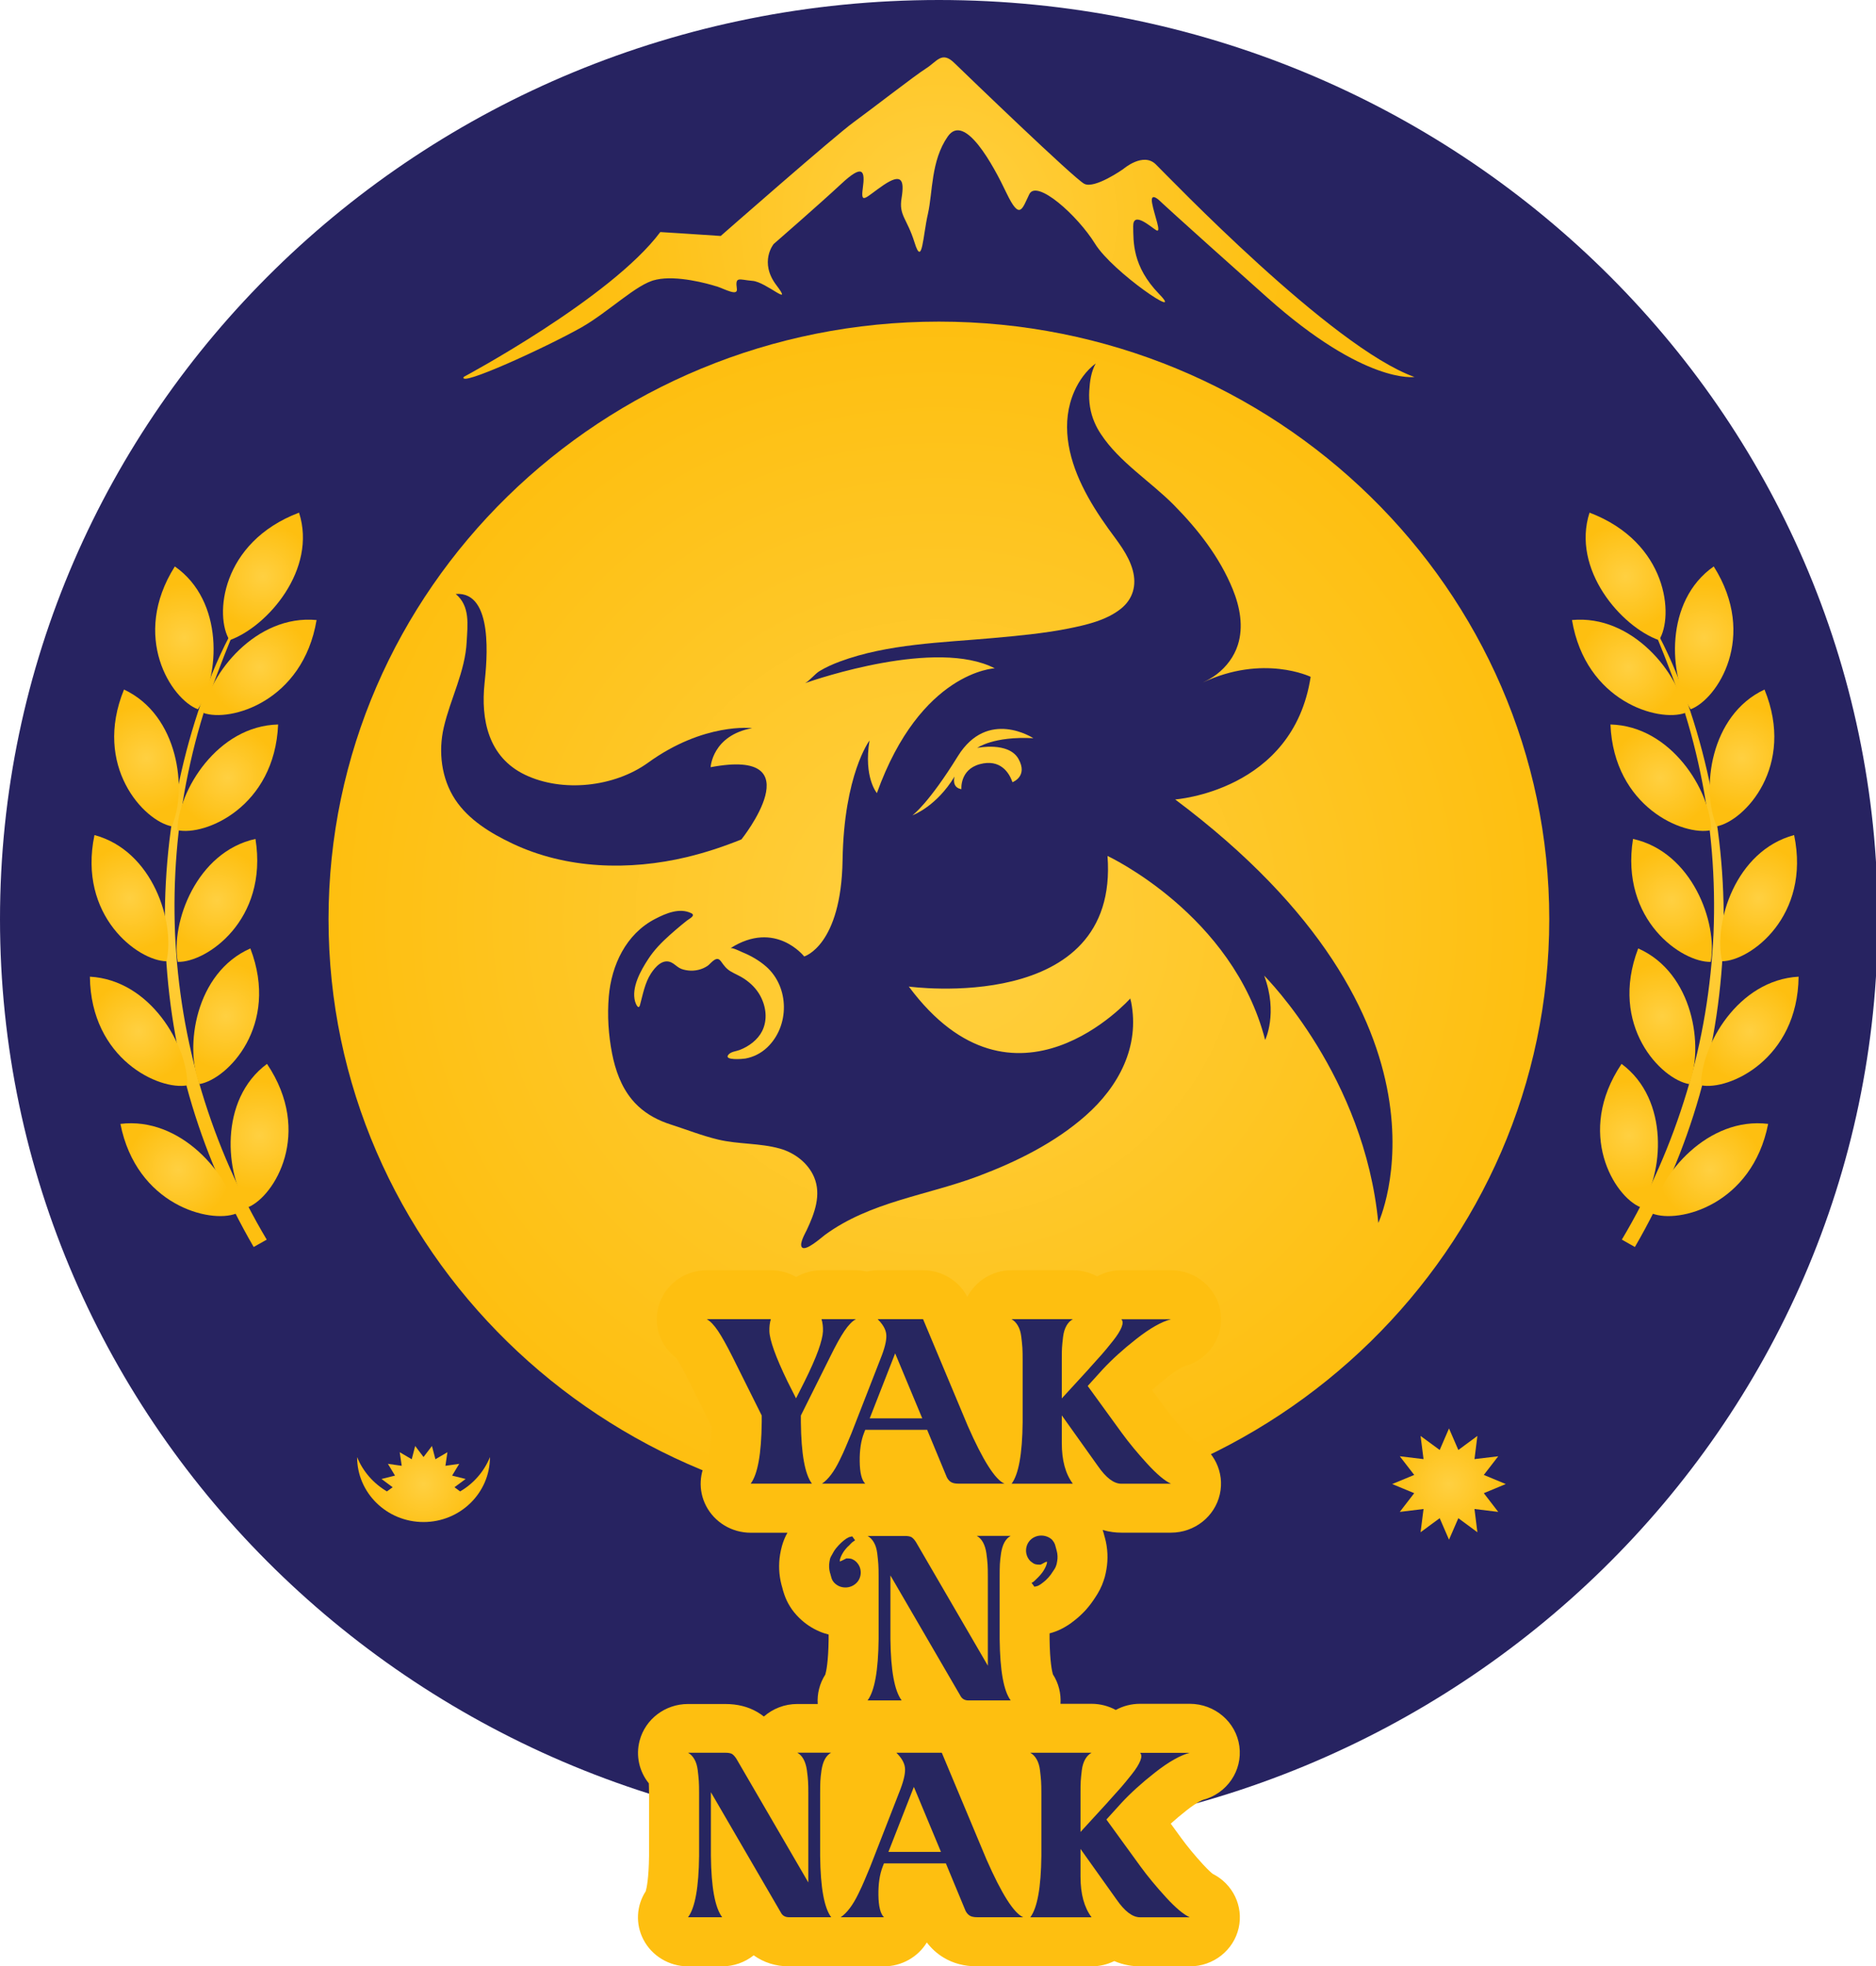 <svg width="208" height="218" viewBox="0 0 208 218" fill="none" xmlns="http://www.w3.org/2000/svg">
<g clip-path="url(#clip0_122_788)">
<path d="M104.1 203.827C161.592 203.827 208.199 158.199 208.199 101.914C208.199 45.628 161.592 0 104.1 0C46.607 0 0 45.628 0 101.914C0 158.199 46.607 203.827 104.1 203.827Z" fill="#272361"/>
<path d="M104.099 168.167C141.475 168.167 171.774 138.505 171.774 101.914C171.774 65.323 141.475 35.66 104.099 35.66C66.724 35.66 36.425 65.323 36.425 101.914C36.425 138.505 66.724 168.167 104.099 168.167Z" fill="url(#paint0_radial_122_788)"/>
<path d="M76.172 95.026C78.231 94.531 80.253 93.864 82.205 93.07C82.205 93.07 90.381 82.87 78.79 85.066C78.79 85.066 78.959 81.558 83.384 80.734C83.384 80.734 78.063 80.074 71.847 84.571C68.126 87.261 62.369 87.906 58.197 85.897C54.132 83.941 53.298 79.767 53.726 75.742C53.971 73.381 54.79 65.549 50.526 65.856C52.142 67.206 51.843 69.266 51.743 71.148C51.583 74.46 49.937 77.466 49.202 80.659C48.582 83.327 48.934 86.325 50.465 88.648C51.95 90.896 54.385 92.38 56.804 93.527C62.806 96.375 69.78 96.555 76.18 95.026H76.172Z" fill="#272361"/>
<path d="M130.228 88.648C130.228 88.648 143.372 87.764 145.317 75.045C145.317 75.045 140.073 72.504 133.343 75.682C133.902 75.412 134.423 75.135 134.913 74.753C135.992 73.921 136.827 72.804 137.24 71.522C137.898 69.484 137.47 67.28 136.681 65.339C135.234 61.787 132.831 58.706 130.136 55.978C127.548 53.37 124.088 51.219 122.067 48.139C121.791 47.734 121.554 47.299 121.363 46.85C120.873 45.74 120.697 44.519 120.773 43.312C120.834 42.27 120.972 41.236 121.485 40.299C120.436 41.086 119.64 42.203 119.12 43.38C117.596 46.827 118.408 50.62 120 53.887C120.804 55.551 121.807 57.11 122.886 58.617C123.935 60.071 125.121 61.487 125.596 63.241C126.04 64.89 125.627 66.426 124.256 67.513C122.641 68.794 120.421 69.296 118.438 69.694C115.667 70.241 112.85 70.496 110.032 70.751C104.444 71.253 98.434 71.38 93.114 73.351C92.333 73.644 91.567 73.981 90.855 74.415C90.358 74.715 89.761 75.487 89.263 75.742C90.549 75.292 103.831 70.766 110.293 74.101C110.293 74.101 102.078 74.43 97.225 87.936C97.225 87.936 95.732 86.205 96.406 82.105C96.406 82.105 93.573 85.867 93.42 95.371C93.267 104.874 89.163 106.051 89.163 106.051C89.163 106.051 85.971 101.959 80.987 105.136C81.163 105.024 82.143 105.511 82.304 105.579C83.261 105.968 84.172 106.493 84.945 107.168C87.541 109.453 87.564 113.77 85.052 116.146C84.386 116.776 83.552 117.203 82.641 117.368C82.388 117.413 80.245 117.608 80.743 116.963C81.026 116.596 81.608 116.573 82.013 116.416C83.031 116.026 84.011 115.299 84.501 114.325C85.121 113.081 84.945 111.627 84.302 110.428C83.889 109.656 83.261 109.026 82.526 108.532C82.052 108.209 81.5 107.999 81.003 107.7C80.528 107.415 80.268 107.055 79.954 106.613C79.893 106.538 79.832 106.456 79.747 106.396C79.303 106.096 78.783 106.86 78.461 107.085C77.841 107.512 77.037 107.692 76.287 107.602C75.958 107.557 75.606 107.49 75.315 107.317C75.008 107.138 74.756 106.868 74.427 106.71C73.47 106.261 72.643 107.227 72.184 107.925C71.502 108.966 71.28 110.255 70.959 111.432C70.79 112.024 70.484 111.29 70.415 111.05C69.979 109.491 71.043 107.602 71.87 106.343C72.513 105.346 73.347 104.492 74.235 103.697C74.679 103.293 75.146 102.903 75.613 102.513C75.797 102.356 75.988 102.213 76.172 102.064C76.417 101.869 77.175 101.516 76.647 101.254C75.345 100.617 73.83 101.269 72.658 101.876C69.397 103.548 67.789 107.04 67.499 110.495C67.322 112.616 67.46 114.737 67.866 116.821C68.226 118.642 68.861 120.456 70.063 121.91C70.277 122.172 70.507 122.419 70.76 122.652C71.785 123.611 73.049 124.263 74.396 124.69C76.141 125.252 77.841 125.927 79.632 126.354C81.876 126.886 84.233 126.729 86.461 127.351C88.099 127.808 89.592 128.947 90.258 130.506C91.1 132.477 90.304 134.561 89.447 136.382C89.263 136.764 88.643 137.836 88.88 138.248C89.24 138.885 91.123 137.169 91.445 136.937C96.498 133.227 102.752 132.56 108.486 130.401C112.742 128.797 116.961 126.706 120.367 123.701C124.05 120.456 126.385 116.026 125.412 111.095C125.405 111.042 125.298 110.728 125.328 110.698C125.328 110.698 112.49 125.177 100.762 109.386C100.762 109.386 124.134 112.609 122.794 94.906C122.794 94.906 136.689 101.374 140.272 115.307C140.272 115.307 141.726 112.339 140.164 108.179C140.501 108.517 151.273 119.391 152.819 135.595C152.819 135.595 163.276 113.328 130.266 88.618L130.228 88.648ZM108.364 82.922C108.364 82.922 111.831 82.203 112.926 84.151C114.013 86.1 112.253 86.729 112.253 86.729C111.885 85.635 110.882 84.129 108.639 84.728C106.396 85.335 106.595 87.501 106.595 87.501C105.508 87.321 105.807 86.22 105.83 86.107C103.854 89.368 101.32 90.342 101.16 90.402C101.259 90.334 102.989 89.038 106.197 83.851C109.504 78.508 114.572 81.85 114.572 81.85C110.147 81.61 108.356 82.922 108.356 82.922H108.364Z" fill="#272361"/>
<path d="M156.831 41.798C156.831 41.798 151.357 42.668 140.509 32.992C129.661 23.316 128.597 22.274 128.597 22.274C128.597 22.274 127.495 21.18 127.74 22.529C127.985 23.893 128.842 25.924 128.184 25.52C127.518 25.1 125.627 23.384 125.642 25.085C125.673 26.786 125.52 29.507 128.513 32.595C131.514 35.682 123.368 30.196 121.409 27.019C119.449 23.856 114.955 19.861 114.128 21.525C113.317 23.189 113.079 24.485 111.602 21.42C110.14 18.332 106.955 12.434 105.079 15.139C103.204 17.845 103.433 21.27 102.882 23.713C102.316 26.164 102.262 29.664 101.405 26.906C100.547 24.148 99.636 23.916 99.966 21.93C100.287 19.944 99.966 19.172 97.96 20.521C95.969 21.877 95.403 22.769 95.663 20.858C95.923 18.962 95.717 18.1 93.259 20.401C90.787 22.702 85.78 27.056 85.78 27.056C85.78 27.056 84.134 29.057 86.086 31.628C88.023 34.184 84.938 31.246 83.43 31.141C81.937 31.021 81.493 30.586 81.7 32.033C81.807 32.872 80.39 32.063 79.533 31.778C79.533 31.778 79.464 31.748 79.342 31.725C78.499 31.456 75.055 30.496 72.766 31.006C72.727 31.021 72.681 31.021 72.658 31.036C70.63 31.456 67.445 34.618 64.421 36.327C60.417 38.575 50.741 42.997 51.414 41.791C51.414 41.791 67.736 33.067 73.21 25.73C73.21 25.73 77.359 25.984 79.908 26.164C79.908 26.164 92.609 15.02 94.637 13.558C96.666 12.082 101.42 8.379 102.668 7.592C103.9 6.82 104.421 5.606 105.83 7C107.254 8.379 119.066 19.771 120.214 20.378C121.363 20.985 124.54 18.744 124.54 18.744C124.54 18.744 126.737 16.833 128.145 18.22C129.554 19.599 147.644 38.516 156.823 41.798H156.831Z" fill="url(#paint1_radial_122_788)"/>
<path d="M182.852 68.562C184.406 71.163 185.646 73.943 186.687 76.784C187.736 79.624 188.586 82.532 189.267 85.485C190.63 91.384 191.227 97.454 191.097 103.51C190.936 109.566 190.071 115.622 188.417 121.475C186.749 127.328 184.337 132.972 181.267 138.263L179.82 137.446C182.883 132.305 185.294 126.796 187.016 121.085C188.747 115.374 189.719 109.438 189.987 103.473C190.224 97.507 189.757 91.504 188.517 85.635C187.905 82.705 187.116 79.804 186.128 76.971C185.141 74.131 184.008 71.35 182.852 68.555V68.562Z" fill="url(#paint2_radial_122_788)"/>
<path d="M187.453 78.642C190.4 77.533 194.924 70.593 190.01 62.806C184.528 66.628 185.018 74.948 187.453 78.642Z" fill="url(#paint3_radial_122_788)"/>
<path d="M186.84 79.047C183.87 80.104 175.809 77.781 174.293 68.749C180.992 68.112 186.205 74.7 186.84 79.047Z" fill="url(#paint4_radial_122_788)"/>
<path d="M190.339 91.623C193.439 91.024 199.112 84.946 195.637 76.454C189.566 79.302 188.594 87.584 190.339 91.623Z" fill="url(#paint5_radial_122_788)"/>
<path d="M189.734 92.043C186.657 92.733 178.94 89.465 178.557 80.329C185.286 80.494 189.635 87.659 189.734 92.043Z" fill="url(#paint6_radial_122_788)"/>
<path d="M190.936 106.583C194.09 106.538 200.789 101.554 198.921 92.59C192.429 94.329 189.956 102.303 190.936 106.583Z" fill="url(#paint7_radial_122_788)"/>
<path d="M189.68 106.65C186.526 106.74 179.613 102.056 181.06 93.017C187.621 94.464 190.461 102.326 189.68 106.65Z" fill="url(#paint8_radial_122_788)"/>
<path d="M188.609 120.336C191.709 120.935 199.319 117.443 199.418 108.292C192.697 108.659 188.57 115.944 188.609 120.336Z" fill="url(#paint9_radial_122_788)"/>
<path d="M187.284 120.201C184.176 119.669 178.358 113.725 181.634 105.159C187.766 107.865 188.938 116.124 187.284 120.201Z" fill="url(#paint10_radial_122_788)"/>
<path d="M183.196 134.553C186.136 135.693 194.266 133.594 196.042 124.615C189.367 123.791 183.962 130.229 183.196 134.553Z" fill="url(#paint11_radial_122_788)"/>
<path d="M181.887 133.856C178.978 132.665 174.653 125.605 179.79 117.96C185.156 121.932 184.421 130.236 181.887 133.856Z" fill="url(#paint12_radial_122_788)"/>
<path d="M183.939 70.983C185.608 68.36 184.95 60.153 176.238 56.84C174.217 63.121 179.729 69.476 183.939 70.983Z" fill="url(#paint13_radial_122_788)"/>
<path d="M26.541 68.562C24.987 71.163 23.747 73.943 22.706 76.784C21.657 79.624 20.807 82.532 20.126 85.485C18.763 91.384 18.166 97.454 18.296 103.51C18.457 109.566 19.322 115.622 20.976 121.475C22.645 127.328 25.056 132.972 28.126 138.263L29.573 137.446C26.511 132.305 24.099 126.796 22.377 121.085C20.646 115.374 19.674 109.438 19.406 103.473C19.169 97.507 19.636 91.504 20.876 85.635C21.489 82.705 22.277 79.804 23.265 76.971C24.252 74.131 25.385 71.35 26.541 68.555V68.562Z" fill="url(#paint14_radial_122_788)"/>
<path d="M21.941 78.642C18.993 77.533 14.469 70.593 19.384 62.806C24.865 66.628 24.375 74.948 21.941 78.642Z" fill="url(#paint15_radial_122_788)"/>
<path d="M22.553 79.047C25.523 80.104 33.584 77.781 35.1 68.749C28.401 68.112 23.188 74.7 22.553 79.047Z" fill="url(#paint16_radial_122_788)"/>
<path d="M19.047 91.623C15.946 91.024 10.274 84.946 13.749 76.454C19.82 79.302 20.792 87.584 19.047 91.623Z" fill="url(#paint17_radial_122_788)"/>
<path d="M19.659 92.043C22.737 92.733 30.453 89.465 30.836 80.329C24.107 80.494 19.759 87.659 19.659 92.043Z" fill="url(#paint18_radial_122_788)"/>
<path d="M18.457 106.583C15.303 106.538 8.605 101.554 10.473 92.59C16.965 94.329 19.437 102.303 18.457 106.583Z" fill="url(#paint19_radial_122_788)"/>
<path d="M19.705 106.65C22.859 106.74 29.772 102.056 28.325 93.017C21.765 94.464 18.924 102.326 19.705 106.65Z" fill="url(#paint20_radial_122_788)"/>
<path d="M20.777 120.336C17.676 120.935 10.067 117.443 9.967 108.292C16.689 108.659 20.815 115.944 20.777 120.336Z" fill="url(#paint21_radial_122_788)"/>
<path d="M22.109 120.201C25.217 119.669 31.035 113.725 27.759 105.159C21.627 107.865 20.455 116.124 22.109 120.201Z" fill="url(#paint22_radial_122_788)"/>
<path d="M26.197 134.553C23.257 135.693 15.127 133.594 13.351 124.615C20.027 123.791 25.431 130.229 26.197 134.553Z" fill="url(#paint23_radial_122_788)"/>
<path d="M27.506 133.856C30.415 132.665 34.74 125.605 29.604 117.96C24.237 121.932 24.972 130.236 27.506 133.856Z" fill="url(#paint24_radial_122_788)"/>
<path d="M25.454 70.983C23.785 68.36 24.444 60.153 33.156 56.84C35.177 63.121 29.665 69.476 25.454 70.983Z" fill="url(#paint25_radial_122_788)"/>
<path d="M46.959 168.759C51.024 168.759 54.323 165.537 54.323 161.557C53.68 163.153 52.509 164.495 51.016 165.364L50.389 164.9L51.629 163.985L50.128 163.611L50.917 162.306L49.386 162.524L49.608 161.017L48.276 161.797L47.893 160.328L46.959 161.549L46.032 160.328L45.65 161.797L44.318 161.017L44.54 162.524L43.009 162.306L43.797 163.611L42.297 163.985L43.537 164.9L42.901 165.364C41.416 164.487 40.237 163.153 39.594 161.557C39.594 165.537 42.894 168.759 46.959 168.759Z" fill="url(#paint26_radial_122_788)"/>
<path d="M164.517 165.559L166.951 164.547L164.517 163.536L166.117 161.467L163.483 161.782L163.805 159.211L161.692 160.77L160.658 158.379L159.625 160.77L157.504 159.211L157.834 161.782L155.2 161.467L156.8 163.536L154.358 164.547L156.8 165.559L155.2 167.635L157.834 167.313L157.504 169.891L159.625 168.332L160.658 170.716L161.692 168.332L163.805 169.891L163.483 167.313L166.117 167.635L164.517 165.559Z" fill="url(#paint27_radial_122_788)"/>
<path d="M134.438 207.747C134.316 207.657 133.986 207.372 133.389 206.728C132.463 205.716 131.644 204.727 130.962 203.79L129.806 202.201C130.327 201.729 130.909 201.242 131.544 200.74C132.784 199.765 133.336 199.578 133.359 199.57C136.046 198.866 137.776 196.325 137.416 193.627C137.056 190.929 134.691 188.913 131.912 188.913H126.4C125.435 188.913 124.517 189.153 123.713 189.595C122.909 189.16 121.99 188.913 121.026 188.913H117.581C117.657 187.774 117.374 186.627 116.739 185.645C116.647 185.338 116.402 184.274 116.371 181.718V181.103C116.792 180.991 117.213 180.841 117.611 180.646C117.895 180.504 118.178 180.346 118.453 180.166C118.645 180.039 118.859 179.889 119.081 179.709C119.54 179.357 119.977 178.952 120.383 178.51C120.773 178.075 121.117 177.611 121.431 177.124C121.523 176.981 121.615 176.846 121.684 176.726C121.883 176.397 122.051 176.067 122.189 175.73C122.189 175.715 122.205 175.7 122.205 175.685C122.312 175.422 122.404 175.145 122.488 174.868C122.488 174.845 122.495 174.83 122.503 174.808C122.572 174.545 122.633 174.268 122.679 173.976C122.771 173.436 122.809 172.874 122.786 172.304C122.756 171.667 122.664 171.068 122.503 170.491C122.503 170.468 122.488 170.446 122.48 170.423L122.465 170.363C122.404 170.109 122.335 169.876 122.258 169.636C123.008 169.861 123.713 169.936 124.325 169.936H129.837C132.44 169.936 134.691 168.16 135.25 165.672C135.793 163.258 134.599 160.8 132.363 159.676C132.241 159.586 131.912 159.301 131.315 158.657C130.388 157.645 129.569 156.655 128.888 155.719L127.732 154.13C128.252 153.658 128.834 153.17 129.47 152.668C130.71 151.694 131.261 151.507 131.284 151.499C133.971 150.795 135.701 148.254 135.341 145.556C134.982 142.858 132.616 140.841 129.837 140.841H124.325C123.361 140.841 122.442 141.081 121.638 141.524C120.834 141.089 119.916 140.841 118.951 140.841H112.161C110.055 140.841 108.187 142.011 107.253 143.787C106.312 141.996 104.428 140.841 102.346 140.841H97.286C96.873 140.841 96.474 140.901 96.084 140.984C95.694 140.901 95.296 140.841 94.89 140.841H91.085C90.082 140.841 89.118 141.104 88.275 141.591C87.433 141.104 86.469 140.841 85.466 140.841H78.362C75.843 140.841 73.646 142.505 73.003 144.889C72.428 147.032 73.24 149.273 75.001 150.585C75.192 150.877 75.582 151.536 76.241 152.841L78.905 158.192C78.851 160.38 78.629 161.325 78.545 161.617C77.504 163.221 77.397 165.259 78.285 166.968C79.227 168.789 81.14 169.944 83.23 169.944H87.311C87.272 170.019 87.219 170.094 87.181 170.176C86.974 170.581 86.813 171 86.691 171.443C86.614 171.72 86.545 172.035 86.492 172.357C86.4 172.912 86.369 173.474 86.392 174.036C86.415 174.575 86.499 175.152 86.645 175.715C86.668 175.812 86.698 175.909 86.729 176.007C86.782 176.239 86.851 176.479 86.936 176.719C86.936 176.734 86.951 176.756 86.951 176.771C87.112 177.244 87.326 177.701 87.586 178.113C87.847 178.548 88.207 178.99 88.62 179.395C89.271 180.032 90.021 180.534 90.863 180.893C91.184 181.036 91.529 181.141 91.874 181.231V181.74C91.843 184.296 91.598 185.36 91.506 185.668C90.871 186.657 90.587 187.804 90.664 188.935H88.39C86.989 188.935 85.688 189.452 84.693 190.322C84.455 190.134 84.203 189.97 83.942 189.812C82.924 189.228 81.76 188.935 80.406 188.935H76.279C73.76 188.935 71.556 190.599 70.92 192.99C70.469 194.676 70.882 196.43 71.939 197.734C71.939 197.764 71.939 197.787 71.939 197.802C71.939 197.929 71.962 198.244 71.962 198.866V205.769C71.931 208.324 71.686 209.389 71.594 209.696C70.553 211.3 70.446 213.338 71.334 215.047C72.275 216.868 74.189 218.022 76.279 218.022H80.061C81.362 218.022 82.595 217.573 83.567 216.801C84.662 217.588 86.002 218.022 87.456 218.022H92.141C92.333 218.022 92.524 218 92.708 217.985C92.869 218 93.037 218.022 93.206 218.022H97.998C99.965 218.022 101.764 217.003 102.76 215.377C103.272 216.044 103.893 216.613 104.605 217.041C105.669 217.693 106.924 218.022 108.333 218.022H113.447C113.569 218.022 113.684 218 113.799 217.993C113.944 218.007 114.09 218.022 114.243 218.022H121.033C121.921 218.022 122.779 217.813 123.544 217.438C124.601 217.888 125.588 218.022 126.415 218.022H131.927C134.53 218.022 136.781 216.246 137.339 213.758C137.883 211.345 136.689 208.886 134.453 207.762L134.438 207.747Z" fill="url(#paint28_radial_122_788)"/>
<path d="M78.362 146.268H85.466C85.344 146.665 85.29 147.115 85.305 147.609C85.321 148.104 85.497 148.808 85.826 149.73C86.155 150.652 86.653 151.806 87.326 153.193L88.26 155.044L89.194 153.193C89.883 151.806 90.396 150.645 90.725 149.73C91.055 148.808 91.223 148.104 91.246 147.609C91.261 147.115 91.208 146.665 91.085 146.268H94.89C94.484 146.493 94.063 146.927 93.627 147.572C93.191 148.216 92.662 149.168 92.042 150.435L88.796 156.948V157.705C88.835 161.197 89.24 163.461 90.021 164.502H83.231C84.012 163.461 84.417 161.19 84.456 157.705V156.948L81.21 150.435C80.574 149.168 80.038 148.209 79.61 147.572C79.181 146.935 78.768 146.493 78.362 146.268Z" fill="#272660"/>
<path d="M97.286 146.268H102.346L107.299 158.094C108.984 161.932 110.346 164.068 111.372 164.502H106.258C105.906 164.502 105.631 164.442 105.447 164.33C105.263 164.218 105.102 164.038 104.98 163.798L102.798 158.537H95.931L95.801 158.874C95.464 159.728 95.303 160.778 95.319 162.037C95.334 163.296 95.541 164.12 95.931 164.502H91.139C91.491 164.263 91.828 163.925 92.149 163.498C92.471 163.071 92.777 162.554 93.083 161.932C93.382 161.317 93.611 160.823 93.764 160.448C93.918 160.073 94.124 159.578 94.392 158.949L97.776 150.27C98.166 149.228 98.327 148.434 98.258 147.902C98.189 147.362 97.868 146.815 97.301 146.26L97.286 146.268ZM99.254 150.045L96.429 157.262H102.254L99.246 150.045H99.254Z" fill="#272660"/>
<path d="M112.16 146.268H118.951C118.668 146.425 118.43 146.665 118.247 146.987C118.063 147.309 117.933 147.714 117.871 148.201C117.81 148.688 117.772 149.093 117.749 149.423C117.726 149.753 117.726 150.202 117.726 150.78V155.052L120.735 151.769C120.735 151.769 120.788 151.694 120.842 151.641C121.393 151.034 121.837 150.54 122.174 150.157C122.511 149.775 122.916 149.281 123.399 148.673C123.881 148.066 124.195 147.557 124.356 147.152C124.516 146.747 124.509 146.455 124.325 146.275H129.837C128.773 146.552 127.494 147.279 126.002 148.449C124.509 149.618 123.269 150.75 122.273 151.821L120.597 153.672L124.379 158.881C125.175 159.976 126.116 161.107 127.188 162.284C128.26 163.453 129.148 164.203 129.837 164.51H124.325C123.491 164.51 122.626 163.85 121.715 162.531L117.726 156.933V160.006C117.726 161.917 118.132 163.416 118.951 164.51H112.16C112.941 163.468 113.347 161.197 113.385 157.712V150.78C113.385 150.21 113.378 149.753 113.355 149.423C113.332 149.093 113.294 148.688 113.232 148.201C113.171 147.714 113.049 147.309 112.857 146.987C112.673 146.665 112.436 146.425 112.153 146.268H112.16Z" fill="#272660"/>
<path d="M93.894 172.792C94.017 172.792 94.124 172.792 94.216 172.807C94.308 172.814 94.4 172.837 94.476 172.867C94.553 172.904 94.629 172.942 94.714 172.994C94.79 173.046 94.867 173.106 94.936 173.174C95.089 173.324 95.211 173.504 95.303 173.706C95.387 173.908 95.433 174.133 95.433 174.366C95.433 174.583 95.387 174.8 95.303 175.003C95.219 175.205 95.096 175.385 94.936 175.535C94.775 175.685 94.599 175.805 94.392 175.887C94.185 175.969 93.971 176.014 93.741 176.014C93.496 176.014 93.274 175.969 93.075 175.887C92.876 175.805 92.7 175.685 92.539 175.535C92.455 175.452 92.386 175.362 92.333 175.28C92.279 175.197 92.241 175.1 92.203 175.003C92.172 174.898 92.141 174.793 92.111 174.68C92.088 174.568 92.057 174.463 92.019 174.366C91.965 174.163 91.935 173.961 91.927 173.766C91.919 173.571 91.927 173.369 91.965 173.166C91.981 173.046 92.004 172.942 92.026 172.852C92.049 172.762 92.088 172.672 92.134 172.582C92.18 172.492 92.225 172.409 92.279 172.327C92.333 172.245 92.386 172.147 92.432 172.05C92.585 171.795 92.769 171.562 92.968 171.353C93.167 171.143 93.359 170.955 93.55 170.806C93.657 170.723 93.741 170.656 93.826 170.603C93.902 170.551 93.979 170.513 94.048 170.476C94.117 170.446 94.185 170.416 94.254 170.401C94.323 170.386 94.4 170.363 94.492 170.348L94.805 170.783C94.737 170.835 94.675 170.873 94.622 170.91C94.568 170.948 94.514 170.985 94.469 171.023C94.415 171.068 94.369 171.113 94.323 171.165C94.277 171.218 94.224 171.278 94.155 171.345C94.017 171.465 93.887 171.592 93.78 171.727C93.665 171.862 93.565 171.997 93.481 172.132C93.374 172.304 93.29 172.469 93.221 172.627C93.152 172.792 93.114 172.934 93.114 173.069C93.098 173.121 93.121 173.136 93.19 173.106C93.259 173.084 93.336 173.046 93.427 173.001C93.512 172.957 93.603 172.912 93.703 172.859C93.795 172.807 93.864 172.784 93.894 172.784V172.792Z" fill="#272660"/>
<path d="M96.191 170.303H100.318C100.654 170.303 100.899 170.348 101.052 170.431C101.206 170.521 101.366 170.693 101.542 170.955L109.527 184.686V174.808C109.527 174.238 109.519 173.781 109.497 173.451C109.474 173.121 109.435 172.717 109.366 172.23C109.297 171.742 109.167 171.338 108.991 171.015C108.815 170.693 108.586 170.453 108.302 170.296H112.053C111.77 170.453 111.541 170.693 111.364 171.015C111.188 171.338 111.066 171.742 110.989 172.23C110.92 172.717 110.875 173.121 110.859 173.451C110.844 173.781 110.836 174.231 110.836 174.808V181.74C110.875 185.233 111.28 187.496 112.061 188.538H107.376C106.97 188.538 106.672 188.373 106.496 188.043L98.725 174.68V181.74C98.763 185.218 99.177 187.481 99.973 188.538H96.191C96.972 187.496 97.378 185.225 97.416 181.74V174.808C97.416 174.238 97.409 173.781 97.385 173.451C97.362 173.121 97.324 172.717 97.263 172.23C97.202 171.742 97.079 171.338 96.888 171.015C96.704 170.693 96.467 170.453 96.184 170.296L96.191 170.303Z" fill="#272660"/>
<path d="M115.292 173.481C115.169 173.481 115.062 173.481 114.97 173.466C114.878 173.459 114.787 173.436 114.71 173.406C114.633 173.376 114.557 173.331 114.488 173.279C114.419 173.226 114.343 173.166 114.251 173.099C114.098 172.949 113.975 172.769 113.891 172.567C113.807 172.364 113.761 172.155 113.761 171.93C113.761 171.69 113.807 171.473 113.891 171.27C113.975 171.068 114.098 170.888 114.251 170.738C114.404 170.588 114.588 170.468 114.794 170.386C115.001 170.303 115.215 170.258 115.445 170.258C115.69 170.258 115.912 170.303 116.119 170.386C116.325 170.468 116.509 170.588 116.662 170.738C116.731 170.821 116.792 170.91 116.846 170.993C116.899 171.075 116.938 171.173 116.976 171.27C117.014 171.375 117.037 171.48 117.068 171.592C117.099 171.705 117.121 171.817 117.16 171.937C117.213 172.125 117.244 172.319 117.252 172.522C117.259 172.724 117.252 172.919 117.213 173.106C117.198 173.226 117.175 173.331 117.152 173.429C117.129 173.519 117.099 173.609 117.06 173.698C117.022 173.781 116.984 173.871 116.93 173.953C116.877 174.036 116.815 174.133 116.746 174.231C116.593 174.485 116.417 174.718 116.226 174.928C116.034 175.137 115.835 175.325 115.629 175.475C115.521 175.557 115.437 175.625 115.353 175.677C115.277 175.73 115.2 175.767 115.131 175.805C115.062 175.842 114.993 175.864 114.924 175.879C114.855 175.894 114.779 175.917 114.687 175.932L114.373 175.497C114.457 175.467 114.526 175.422 114.58 175.385C114.633 175.347 114.679 175.302 114.725 175.257L114.871 175.115L115.055 174.935C115.177 174.815 115.292 174.688 115.407 174.553C115.522 174.418 115.621 174.283 115.705 174.148C115.812 173.976 115.897 173.811 115.966 173.654C116.034 173.496 116.08 173.346 116.096 173.211C116.096 173.159 116.065 173.151 115.988 173.174C115.92 173.196 115.843 173.234 115.751 173.286C115.667 173.339 115.575 173.384 115.491 173.429C115.407 173.474 115.338 173.489 115.284 173.489L115.292 173.481Z" fill="#272660"/>
<path d="M76.287 194.339H80.413C80.75 194.339 80.995 194.384 81.148 194.466C81.301 194.556 81.462 194.729 81.638 194.991L89.623 208.721V198.843C89.623 198.274 89.615 197.817 89.592 197.487C89.569 197.157 89.531 196.752 89.462 196.265C89.393 195.778 89.263 195.373 89.087 195.051C88.911 194.729 88.681 194.489 88.398 194.332H92.149C91.866 194.489 91.636 194.729 91.46 195.051C91.284 195.373 91.162 195.778 91.085 196.265C91.016 196.752 90.97 197.157 90.955 197.487C90.94 197.817 90.932 198.266 90.932 198.843V205.776C90.97 209.269 91.376 211.532 92.157 212.574H87.472C87.066 212.574 86.767 212.409 86.591 212.079L78.821 198.716V205.776C78.859 209.254 79.273 211.517 80.069 212.574H76.287C77.068 211.532 77.474 209.261 77.512 205.776V198.843C77.512 198.274 77.504 197.817 77.481 197.487C77.458 197.157 77.42 196.752 77.359 196.265C77.297 195.778 77.175 195.373 76.984 195.051C76.8 194.729 76.563 194.489 76.279 194.332L76.287 194.339Z" fill="#272660"/>
<path d="M99.361 194.339H104.421L109.374 206.166C111.058 210.003 112.421 212.139 113.447 212.574H108.333C107.981 212.574 107.705 212.514 107.522 212.401C107.338 212.289 107.177 212.109 107.055 211.869L104.873 206.608H98.006L97.876 206.945C97.539 207.8 97.378 208.849 97.393 210.108C97.409 211.367 97.615 212.192 98.006 212.574H93.213C93.566 212.334 93.902 211.997 94.224 211.57C94.545 211.142 94.852 210.625 95.158 210.003C95.456 209.389 95.686 208.894 95.839 208.519C95.992 208.144 96.199 207.65 96.467 207.02L99.851 198.341C100.241 197.3 100.402 196.505 100.333 195.973C100.264 195.433 99.943 194.886 99.376 194.332L99.361 194.339ZM101.328 198.116L98.503 205.334H104.329L101.321 198.116H101.328Z" fill="#272660"/>
<path d="M114.235 194.339H121.026C120.742 194.496 120.505 194.736 120.321 195.059C120.138 195.381 120.007 195.786 119.946 196.273C119.885 196.76 119.847 197.165 119.824 197.494C119.801 197.824 119.801 198.274 119.801 198.851V203.123L122.809 199.84C122.809 199.84 122.863 199.765 122.917 199.713C123.468 199.106 123.912 198.611 124.249 198.229C124.585 197.847 124.991 197.352 125.473 196.745C125.956 196.138 126.27 195.628 126.43 195.223C126.591 194.819 126.584 194.526 126.4 194.347H131.912C130.848 194.624 129.569 195.351 128.076 196.52C126.584 197.689 125.343 198.821 124.348 199.893L122.672 201.744L126.453 206.953C127.25 208.047 128.191 209.179 129.263 210.355C130.335 211.525 131.223 212.274 131.912 212.581H126.4C125.565 212.581 124.7 211.922 123.789 210.603L119.801 205.004V208.077C119.801 209.988 120.206 211.487 121.026 212.581H114.235C115.016 211.54 115.422 209.269 115.46 205.784V198.851C115.46 198.281 115.452 197.824 115.429 197.494C115.406 197.165 115.368 196.76 115.307 196.273C115.246 195.786 115.123 195.381 114.932 195.059C114.748 194.736 114.511 194.496 114.228 194.339H114.235Z" fill="#272660"/>
</g>
<defs>
<radialGradient id="paint0_radial_122_788" cx="0" cy="0" r="1" gradientUnits="userSpaceOnUse" gradientTransform="translate(104.099 101.914) scale(67.675 66.254)">
<stop stop-color="#FFD041"/>
<stop offset="1" stop-color="#FEBF10"/>
</radialGradient>
<radialGradient id="paint1_radial_122_788" cx="0" cy="0" r="1" gradientUnits="userSpaceOnUse" gradientTransform="translate(104.107 24.186) scale(39.441 38.613)">
<stop stop-color="#FFD041"/>
<stop offset="1" stop-color="#FEBF10"/>
</radialGradient>
<radialGradient id="paint2_radial_122_788" cx="0" cy="0" r="1" gradientUnits="userSpaceOnUse" gradientTransform="translate(185.47 103.413) scale(25.485 24.95)">
<stop stop-color="#FFD041"/>
<stop offset="1" stop-color="#FEBF10"/>
</radialGradient>
<radialGradient id="paint3_radial_122_788" cx="0" cy="0" r="1" gradientUnits="userSpaceOnUse" gradientTransform="translate(188.953 70.721) scale(6.163 6.033)">
<stop stop-color="#FFD041"/>
<stop offset="1" stop-color="#FEBF10"/>
</radialGradient>
<radialGradient id="paint4_radial_122_788" cx="0" cy="0" r="1" gradientUnits="userSpaceOnUse" gradientTransform="translate(180.563 73.996) scale(5.856 5.733)">
<stop stop-color="#FFD041"/>
<stop offset="1" stop-color="#FEBF10"/>
</radialGradient>
<radialGradient id="paint5_radial_122_788" cx="0" cy="0" r="1" gradientUnits="userSpaceOnUse" gradientTransform="translate(193.149 84.039) scale(6.033 5.906)">
<stop stop-color="#FFD041"/>
<stop offset="1" stop-color="#FEBF10"/>
</radialGradient>
<radialGradient id="paint6_radial_122_788" cx="0" cy="0" r="1" gradientUnits="userSpaceOnUse" gradientTransform="translate(184.146 86.227) scale(5.811 5.689)">
<stop stop-color="#FFD041"/>
<stop offset="1" stop-color="#FEBF10"/>
</radialGradient>
<radialGradient id="paint7_radial_122_788" cx="0" cy="0" r="1" gradientUnits="userSpaceOnUse" gradientTransform="translate(194.986 99.59) scale(5.879 5.756)">
<stop stop-color="#FFD041"/>
<stop offset="1" stop-color="#FEBF10"/>
</radialGradient>
<radialGradient id="paint8_radial_122_788" cx="0" cy="0" r="1" gradientUnits="userSpaceOnUse" gradientTransform="translate(185.34 99.83) scale(5.849 5.726)">
<stop stop-color="#FFD041"/>
<stop offset="1" stop-color="#FEBF10"/>
</radialGradient>
<radialGradient id="paint9_radial_122_788" cx="0" cy="0" r="1" gradientUnits="userSpaceOnUse" gradientTransform="translate(194.013 114.348) scale(5.811 5.689)">
<stop stop-color="#FFD041"/>
<stop offset="1" stop-color="#FEBF10"/>
</radialGradient>
<radialGradient id="paint10_radial_122_788" cx="0" cy="0" r="1" gradientUnits="userSpaceOnUse" gradientTransform="translate(184.314 112.676) scale(6.017 5.891)">
<stop stop-color="#FFD041"/>
<stop offset="1" stop-color="#FEBF10"/>
</radialGradient>
<radialGradient id="paint11_radial_122_788" cx="0" cy="0" r="1" gradientUnits="userSpaceOnUse" gradientTransform="translate(189.619 129.689) scale(5.872 5.748)">
<stop stop-color="#FFD041"/>
<stop offset="1" stop-color="#FEBF10"/>
</radialGradient>
<radialGradient id="paint12_radial_122_788" cx="0" cy="0" r="1" gradientUnits="userSpaceOnUse" gradientTransform="translate(180.616 125.904) scale(6.17 6.041)">
<stop stop-color="#FFD041"/>
<stop offset="1" stop-color="#FEBF10"/>
</radialGradient>
<radialGradient id="paint13_radial_122_788" cx="0" cy="0" r="1" gradientUnits="userSpaceOnUse" gradientTransform="translate(180.234 63.908) scale(5.994 5.868)">
<stop stop-color="#FFD041"/>
<stop offset="1" stop-color="#FEBF10"/>
</radialGradient>
<radialGradient id="paint14_radial_122_788" cx="0" cy="0" r="1" gradientUnits="userSpaceOnUse" gradientTransform="translate(23.915 103.413) scale(25.485 24.95)">
<stop stop-color="#FFD041"/>
<stop offset="1" stop-color="#FEBF10"/>
</radialGradient>
<radialGradient id="paint15_radial_122_788" cx="0" cy="0" r="1" gradientUnits="userSpaceOnUse" gradientTransform="translate(20.44 70.721) scale(6.163 6.033)">
<stop stop-color="#FFD041"/>
<stop offset="1" stop-color="#FEBF10"/>
</radialGradient>
<radialGradient id="paint16_radial_122_788" cx="0" cy="0" r="1" gradientUnits="userSpaceOnUse" gradientTransform="translate(28.823 73.996) scale(5.856 5.733)">
<stop stop-color="#FFD041"/>
<stop offset="1" stop-color="#FEBF10"/>
</radialGradient>
<radialGradient id="paint17_radial_122_788" cx="0" cy="0" r="1" gradientUnits="userSpaceOnUse" gradientTransform="translate(16.245 84.039) scale(6.033 5.906)">
<stop stop-color="#FFD041"/>
<stop offset="1" stop-color="#FEBF10"/>
</radialGradient>
<radialGradient id="paint18_radial_122_788" cx="0" cy="0" r="1" gradientUnits="userSpaceOnUse" gradientTransform="translate(25.248 86.227) scale(5.811 5.689)">
<stop stop-color="#FFD041"/>
<stop offset="1" stop-color="#FEBF10"/>
</radialGradient>
<radialGradient id="paint19_radial_122_788" cx="0" cy="0" r="1" gradientUnits="userSpaceOnUse" gradientTransform="translate(14.408 99.59) scale(5.879 5.756)">
<stop stop-color="#FFD041"/>
<stop offset="1" stop-color="#FEBF10"/>
</radialGradient>
<radialGradient id="paint20_radial_122_788" cx="0" cy="0" r="1" gradientUnits="userSpaceOnUse" gradientTransform="translate(24.054 99.83) scale(5.849 5.726)">
<stop stop-color="#FFD041"/>
<stop offset="1" stop-color="#FEBF10"/>
</radialGradient>
<radialGradient id="paint21_radial_122_788" cx="0" cy="0" r="1" gradientUnits="userSpaceOnUse" gradientTransform="translate(15.372 114.348) scale(5.811 5.689)">
<stop stop-color="#FFD041"/>
<stop offset="1" stop-color="#FEBF10"/>
</radialGradient>
<radialGradient id="paint22_radial_122_788" cx="0" cy="0" r="1" gradientUnits="userSpaceOnUse" gradientTransform="translate(25.079 112.676) scale(6.017 5.891)">
<stop stop-color="#FFD041"/>
<stop offset="1" stop-color="#FEBF10"/>
</radialGradient>
<radialGradient id="paint23_radial_122_788" cx="0" cy="0" r="1" gradientUnits="userSpaceOnUse" gradientTransform="translate(19.774 129.689) scale(5.872 5.748)">
<stop stop-color="#FFD041"/>
<stop offset="1" stop-color="#FEBF10"/>
</radialGradient>
<radialGradient id="paint24_radial_122_788" cx="0" cy="0" r="1" gradientUnits="userSpaceOnUse" gradientTransform="translate(28.777 125.904) scale(6.17 6.041)">
<stop stop-color="#FFD041"/>
<stop offset="1" stop-color="#FEBF10"/>
</radialGradient>
<radialGradient id="paint25_radial_122_788" cx="0" cy="0" r="1" gradientUnits="userSpaceOnUse" gradientTransform="translate(29.152 63.908) scale(5.994 5.868)">
<stop stop-color="#FFD041"/>
<stop offset="1" stop-color="#FEBF10"/>
</radialGradient>
<radialGradient id="paint26_radial_122_788" cx="0" cy="0" r="1" gradientUnits="userSpaceOnUse" gradientTransform="translate(46.959 164.547) scale(6.033 5.906)">
<stop stop-color="#FFD041"/>
<stop offset="1" stop-color="#FEBF10"/>
</radialGradient>
<radialGradient id="paint27_radial_122_788" cx="0" cy="0" r="1" gradientUnits="userSpaceOnUse" gradientTransform="translate(160.658 164.547) scale(6.3 6.168)">
<stop stop-color="#FFD041"/>
<stop offset="1" stop-color="#FEBF10"/>
</radialGradient>
<radialGradient id="paint28_radial_122_788" cx="0" cy="0" r="1" gradientUnits="userSpaceOnUse" gradientTransform="translate(696.222 564.857) scale(601.638 589.005)">
<stop stop-color="#FFD041"/>
<stop offset="1" stop-color="#FEBF10"/>
</radialGradient>
<clipPath id="clip0_122_788">
<rect width="208" height="218" fill="white"/>
</clipPath>
</defs>
</svg>

